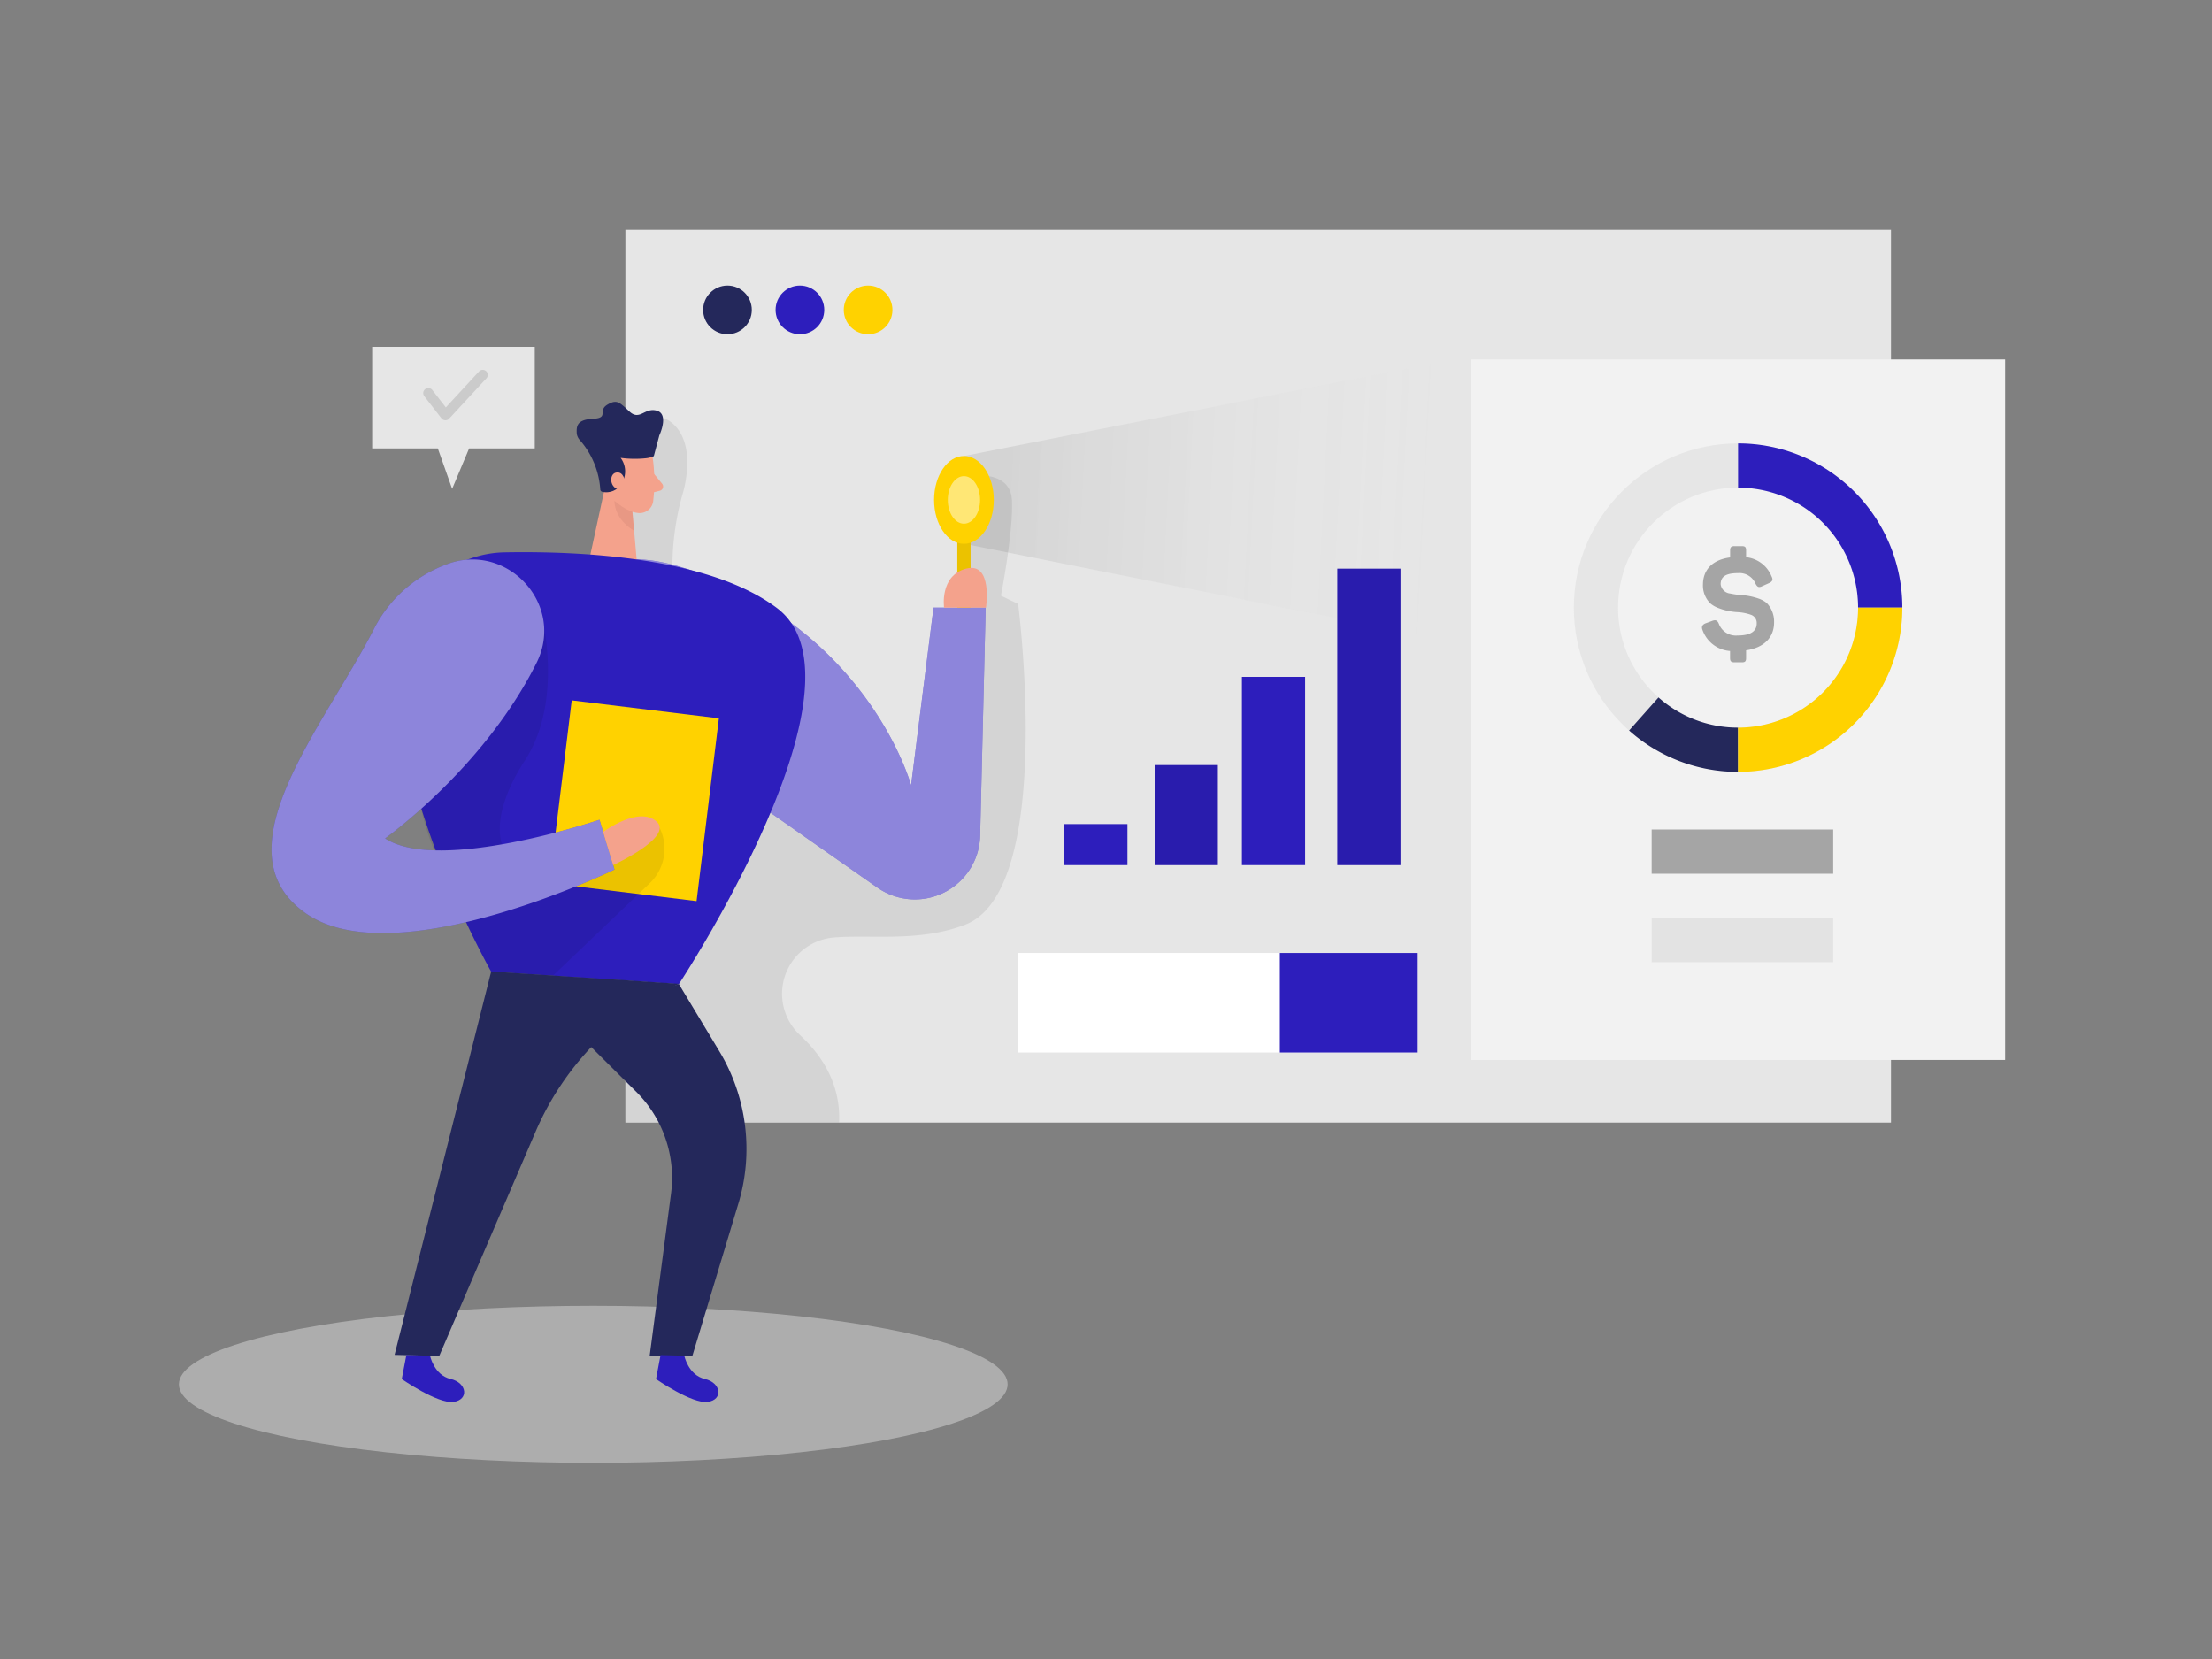 <svg id="Layer_1" data-name="Layer 1" xmlns="http://www.w3.org/2000/svg" xmlns:xlink="http://www.w3.org/1999/xlink" viewBox="0 0 400 300"><rect x="0" y="0" width="400" height="300" fill="#808080" stroke="none"/><defs><linearGradient id="linear-gradient" x1="259.46" y1="90.33" x2="180.79" y2="86.33" gradientUnits="userSpaceOnUse"><stop offset="0" stop-color="#e6e6e6" stop-opacity="0"/><stop offset="1"/></linearGradient></defs><title>#80_market analysis_twocolour</title><ellipse cx="107.28" cy="250.33" rx="74.93" ry="14.2" fill="#e6e6e6" opacity="0.45"/><rect x="113.09" y="41.55" width="228.86" height="161.45" fill="#e6e6e6"/><circle cx="131.55" cy="56.04" r="4.4" fill="#24285b"/><circle cx="144.65" cy="56.04" r="4.4" fill="#2d1ebc"/><circle cx="156.98" cy="56.04" r="4.4" fill="#ffd200"/><polygon points="67.3 62.72 67.3 81.09 79.17 81.09 81.76 88.4 84.83 81.09 96.7 81.09 96.7 62.72 67.3 62.72" fill="#e6e6e6"/><path d="M80.52,76h0a.93.93,0,0,1-.69-.35l-3.1-4a.91.91,0,0,1,.16-1.29.92.92,0,0,1,1.29.17l2.44,3.14,6-6.5a.91.91,0,1,1,1.34,1.24l-6.75,7.3A.9.9,0,0,1,80.52,76Z" opacity="0.12"/><path d="M119.92,75.56s4.61,1.3,4.35,8.62a21.17,21.17,0,0,1-.76,4.9A48.31,48.31,0,0,0,122,108.83l.06.41L165.5,152l9.18-49.21.83-16.73s7.24-1.21,7.49,4.47-2,17.19-2,17.19l3.11,1.49s6.71,51.76-9.58,58c-8.32,3.2-16.94,1.75-23.79,2.32a10.22,10.22,0,0,0-6,17.72c3.64,3.37,7.3,8.56,7,15.71H113.09l1.1-31.75-2-80Z" opacity="0.08"/><path d="M139.08,146.8l19.58,13.71a11.81,11.81,0,0,0,18.58-9.38l1-41.25h-9.43L164.75,142s-7.08-26.17-37.58-38.06S99.28,120.45,139.08,146.8Z" fill="#2d1ebc"/><path d="M139.08,146.8l19.58,13.71a11.81,11.81,0,0,0,18.58-9.38l1-41.25h-9.43L164.75,142s-7.08-26.17-37.58-38.06S99.28,120.45,139.08,146.8Z" fill="#fff" opacity="0.46"/><path d="M118,82.6a30.54,30.54,0,0,1,.1,8.14,2.46,2.46,0,0,1-2.89,2,5.46,5.46,0,0,1-4.5-3.83L109,84.68a4.39,4.39,0,0,1,1.65-4.81C113.24,77.72,117.67,79.62,118,82.6Z" fill="#f4a28c"/><polygon points="109.89 85.86 106.48 101.56 115.27 102.82 114.22 90.89 109.89 85.86" fill="#f4a28c"/><path d="M108.55,88.52h0a.46.46,0,0,0,.38.42,3.25,3.25,0,0,0,3.57-1.66,4.08,4.08,0,0,0-.27-4.48,19.28,19.28,0,0,0,4.53.07,4.39,4.39,0,0,0,1.47-.39l1-3.75s1.79-3.79-.42-4.46-3.09,1.86-4.94.18-2.29-2.33-4.06-1.26.38,2.39-2.59,2.54-3,1.38-2.92,2.73a2.28,2.28,0,0,0,.63,1.21A15.06,15.06,0,0,1,108.55,88.52Z" fill="#24285b"/><path d="M113,87.1s-.16-1.88-1.56-1.65-1.21,3,.73,3.09Z" fill="#f4a28c"/><polygon points="174.31 82.46 262.75 65 262.75 116 174.31 98.33 174.31 82.46" opacity="0.08" fill="url(#linear-gradient)"/><path d="M118.26,85.68l1.48,1.8a.79.79,0,0,1-.42,1.26l-1.85.46Z" fill="#f4a28c"/><path d="M114.33,92.48s-1.13-.15-3.22-1.92c0,0-.17,3.21,3.56,5.42Z" fill="#ce8172" opacity="0.31"/><path d="M72.19,117.17a19.56,19.56,0,0,1,19.1-17.29c13.82-.25,37,.87,49.23,10.09,18.07,13.66-17.76,68-17.76,68l-33.94-2.26S69.43,141.49,72.19,117.17Z" fill="#2d1ebc"/><rect x="101.26" y="128.15" width="26.81" height="33.3" transform="translate(18.4 -12.83) rotate(6.96)" fill="#ffd200"/><path d="M97.68,110s4.59,16.21-2.76,27.52S89.76,157,97,157s21.68-8.49,21.68-8.49l.55,1.09a8.61,8.61,0,0,1-1.74,10.12L100,176.43l-11.21-.75s-11-20.45-12.63-29.46S97.68,110,97.68,110Z" opacity="0.08"/><path d="M97,119.92c5.39-10.74-5.59-22.34-16.67-17.7a24.06,24.06,0,0,0-12.58,11.27c-9,17.73-28.66,40.35-12.44,51.67s55.81-7.92,55.81-7.92l-2.71-9s-29,9.78-38.77,3.37C69.63,151.58,87.38,139.08,97,119.92Z" fill="#2d1ebc"/><path d="M97,119.92c5.39-10.74-5.59-22.34-16.67-17.7a24.06,24.06,0,0,0-12.58,11.27c-9,17.73-28.66,40.35-12.44,51.67s55.81-7.92,55.81-7.92l-2.71-9s-29,9.78-38.77,3.37C69.63,151.58,87.38,139.08,97,119.92Z" fill="#fff" opacity="0.46"/><path d="M109.07,150.44s6.34-4.74,9.62-1.92-7.82,7.92-7.82,7.92Z" fill="#f4a28c"/><path d="M88.82,175.68,71.35,245l8.07.22,17.43-40.58a52.26,52.26,0,0,1,25-26.28l.94-.46Z" fill="#24285b"/><path d="M122.76,177.94l7.32,12.16a34.23,34.23,0,0,1,3.44,27.56l-8.34,27.6h-7.71l3.87-29.39a21.93,21.93,0,0,0-6.28-18.43l-12.79-12.71Z" fill="#24285b"/><rect x="173.11" y="95.78" width="2.4" height="14.1" fill="#ffd200"/><rect x="173.11" y="95.78" width="2.4" height="14.1" opacity="0.08"/><ellipse cx="174.31" cy="90.4" rx="5.4" ry="7.94" fill="#ffd200"/><ellipse cx="174.31" cy="90.4" rx="2.92" ry="4.3" fill="#fff" opacity="0.46"/><path d="M77.76,245.15s.73,3.52,3.72,4.21,3.35,3.77.52,4.15-9.35-4.13-9.35-4.13l.83-4.34Z" fill="#2d1ebc"/><path d="M123.74,245.15s.72,3.52,3.71,4.21,3.35,3.77.52,4.15-9.34-4.13-9.34-4.13l.82-4.34Z" fill="#2d1ebc"/><path d="M170.72,109.88s-.85-5.81,4-7.06,3.58,7.06,3.58,7.06Z" fill="#f4a28c"/><rect x="266.01" y="65" width="96.58" height="126.67" fill="#f2f2f2"/><circle cx="314.3" cy="109.88" r="25.7" fill="none" stroke="#e6e6e6" stroke-miterlimit="10" stroke-width="8"/><path d="M314.3,135.58a25.59,25.59,0,0,1-17.05-6.47" fill="none" stroke="#24285b" stroke-miterlimit="10" stroke-width="8"/><path d="M314.3,84.18a25.7,25.7,0,0,1,25.7,25.7" fill="none" stroke="#2d1ebc" stroke-miterlimit="10" stroke-width="8"/><path d="M340,109.88a25.7,25.7,0,0,1-25.7,25.7" fill="none" stroke="#ffd200" stroke-miterlimit="10" stroke-width="8"/><path d="M315,98.76c.58,0,.75.2.75.77v1.23a5.58,5.58,0,0,1,4.61,3.48c.3.6.17.92-.5,1.22l-1.23.55c-.57.28-.85.15-1.17-.45a3.15,3.15,0,0,0-3.21-1.92c-2.13,0-3.1.62-3.1,2a1.9,1.9,0,0,0,1.72,1.68,13.48,13.48,0,0,0,1.81.27,12.15,12.15,0,0,1,3.33.65,4.71,4.71,0,0,1,1.47.8,4.85,4.85,0,0,1,1.33,3.51c0,2.73-1.83,4.58-5.06,5.05V119c0,.57-.17.77-.75.77h-1.37c-.58,0-.78-.2-.78-.77v-1.28a5.71,5.71,0,0,1-5-3.86c-.2-.55,0-.92.58-1.15l1.23-.45c.62-.22.9-.07,1.17.55a3.28,3.28,0,0,0,3.38,2.11c2.3,0,3.46-.73,3.46-2.21a1.55,1.55,0,0,0-1.08-1.55,8.74,8.74,0,0,0-2.48-.47,11.22,11.22,0,0,1-3.35-.73,4.82,4.82,0,0,1-1.46-.83,4.54,4.54,0,0,1-1.35-3.4c0-2.7,1.71-4.51,4.91-4.93V99.53c0-.57.2-.77.78-.77Z" fill="#a5a5a5"/><rect x="298.67" y="150" width="32.83" height="8" fill="#a5a5a5"/><rect x="298.67" y="166" width="32.83" height="8" fill="#a5a5a5" opacity="0.19"/><rect x="184.11" y="172.33" width="72.26" height="18" fill="#fff"/><rect x="231.44" y="172.33" width="24.93" height="18" fill="#2d1ebc"/><rect x="208.8" y="138.35" width="11.43" height="18.09" fill="#2d1ebc"/><rect x="192.45" y="149.02" width="11.43" height="7.42" fill="#2d1ebc"/><rect x="224.58" y="122.4" width="11.43" height="34.04" fill="#2d1ebc"/><rect x="241.83" y="102.83" width="11.43" height="53.61" fill="#2d1ebc"/><rect x="208.8" y="138.35" width="11.43" height="18.09" opacity="0.08"/><rect x="241.83" y="102.83" width="11.43" height="53.61" opacity="0.08"/></svg>